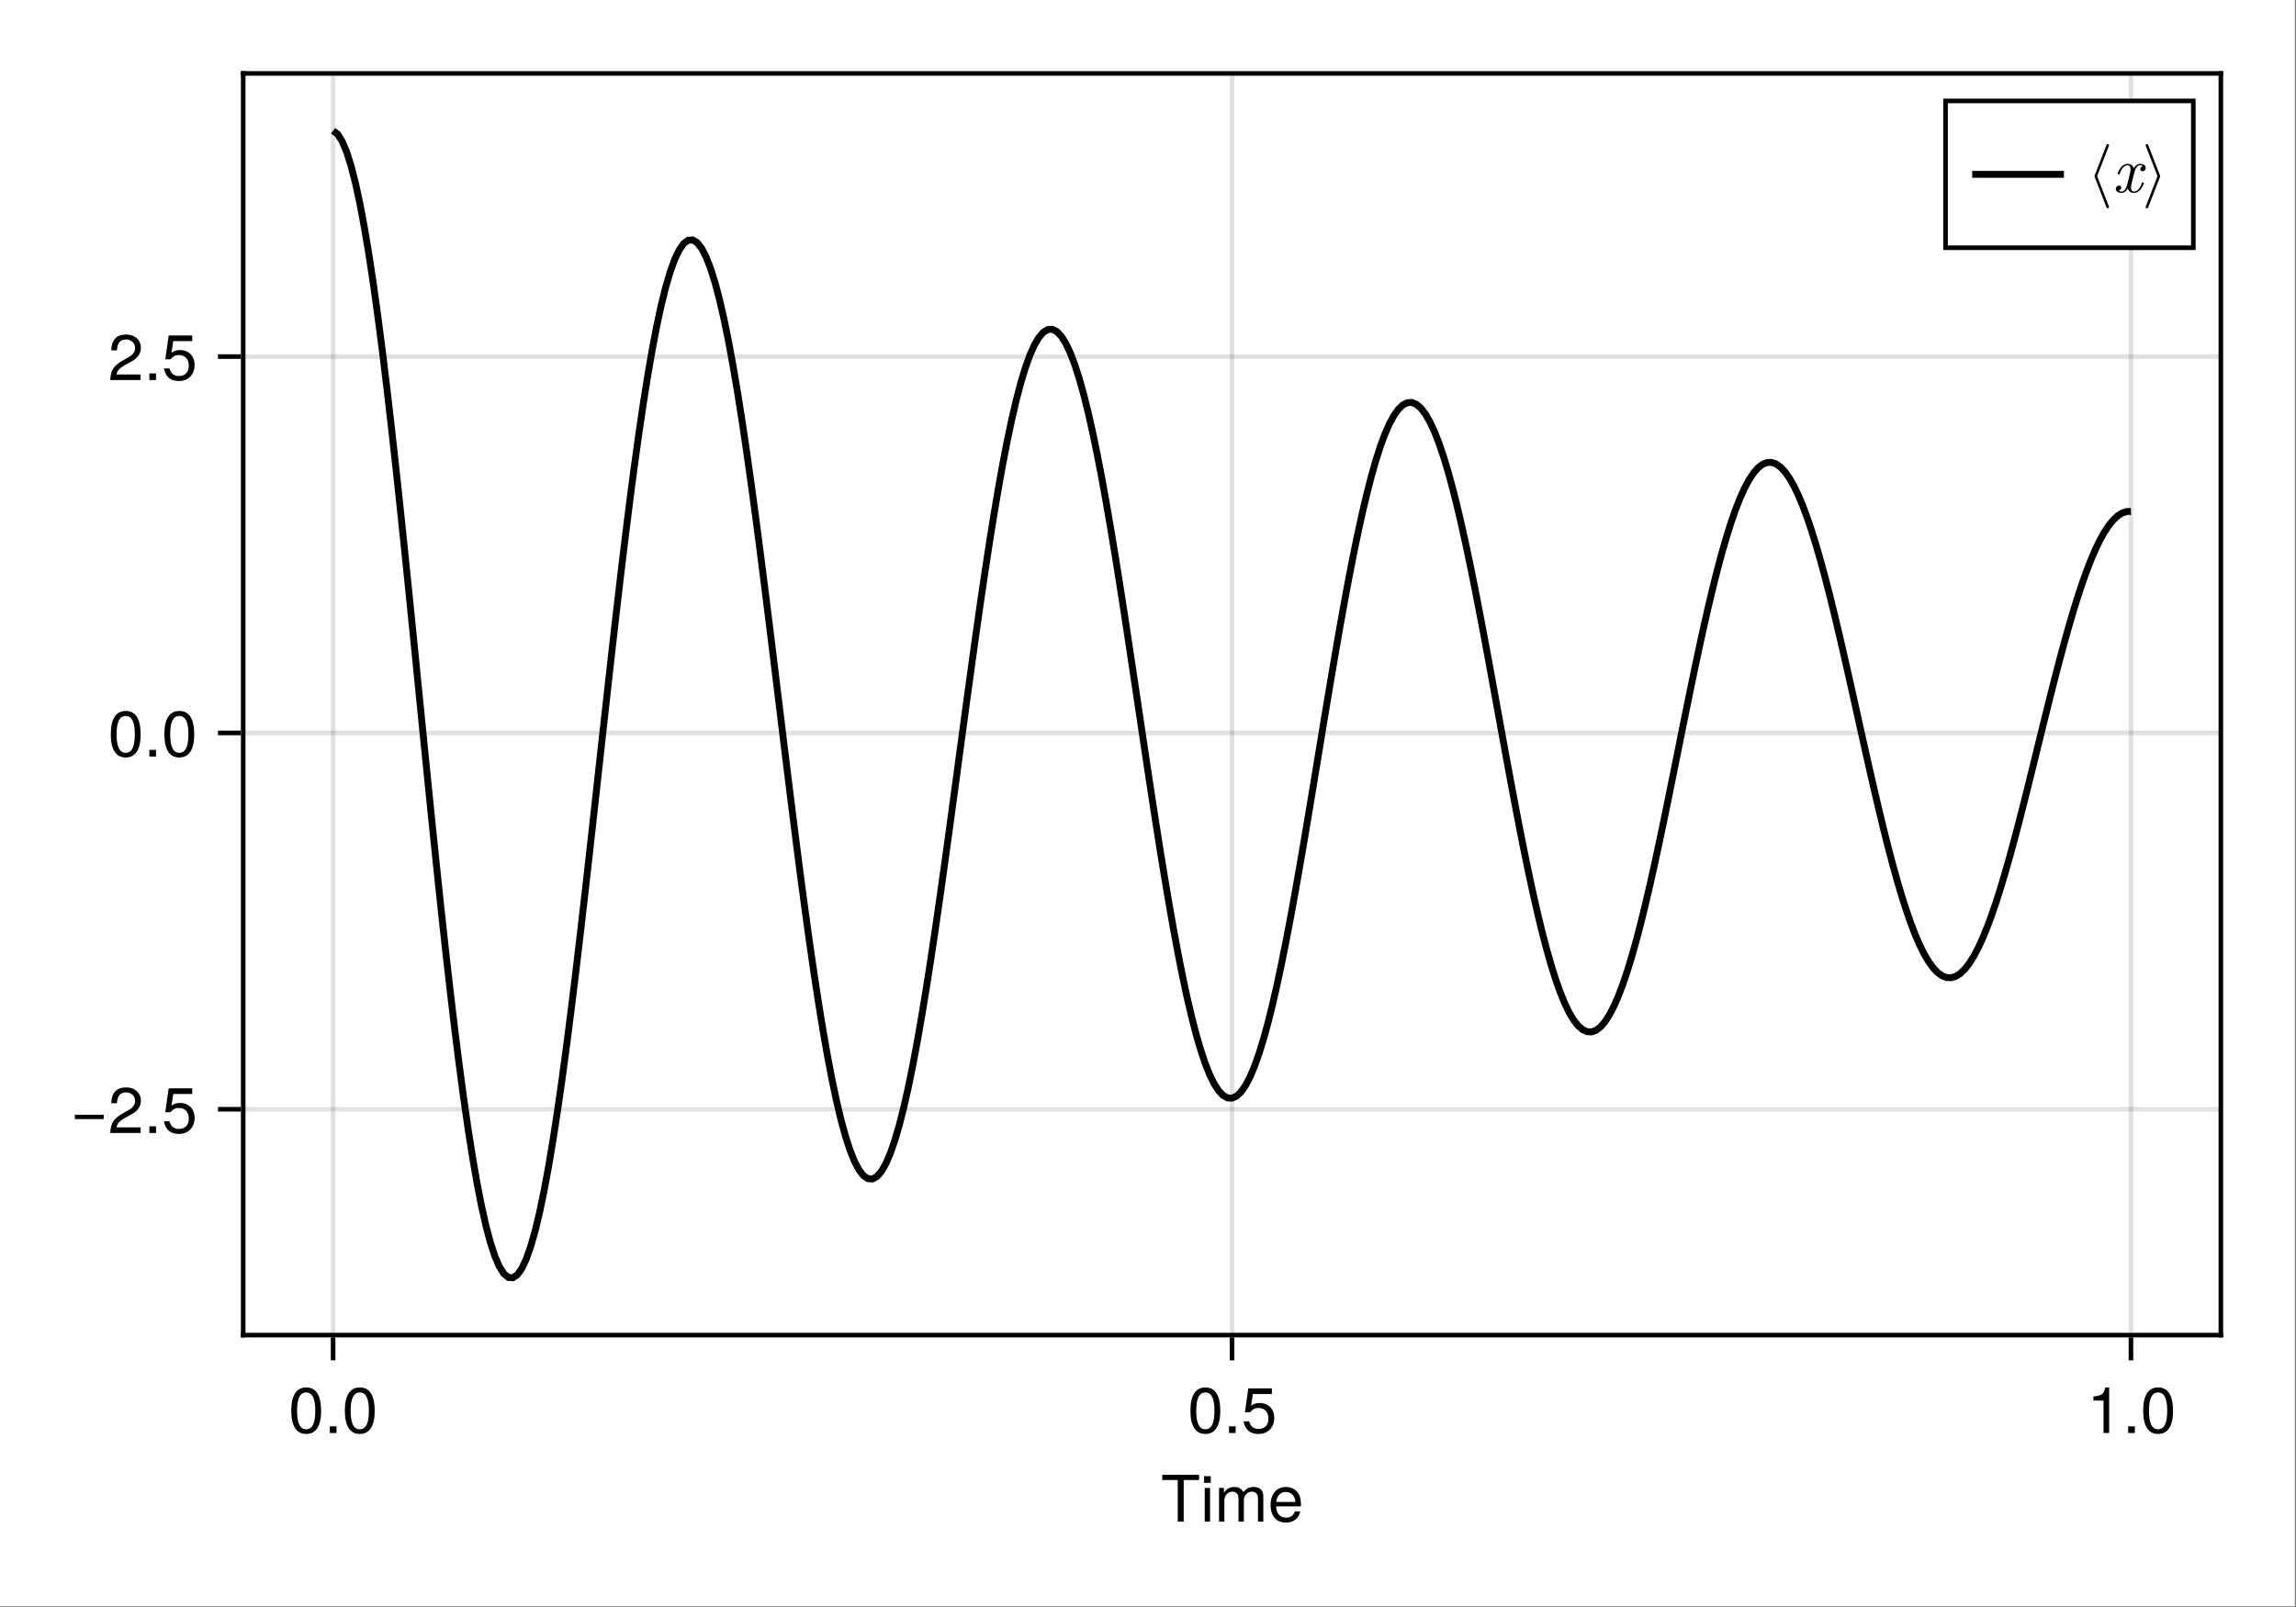 <?xml version="1.0" encoding="UTF-8"?>
<svg xmlns="http://www.w3.org/2000/svg" xmlns:xlink="http://www.w3.org/1999/xlink" width="667" height="467" viewBox="0 0 667 467">
<rect x="0" y="0" width="667" height="467" fill="#808080" stroke="none"/>
<defs>
<g>
<g id="glyph-0-0-fbdb2b01">
<path d="M 11.078 -12.078 C 11.078 -12.078 6.609 -12.078 6.609 -12.078 C 6.609 -12.078 6.609 0 6.609 0 C 6.609 0 4.875 0 4.875 0 C 4.875 0 4.875 -12.078 4.875 -12.078 C 4.875 -12.078 0.391 -12.078 0.391 -12.078 C 0.391 -12.078 0.391 -13.609 0.391 -13.609 C 0.391 -13.609 11.078 -13.609 11.078 -13.609 C 11.078 -13.609 11.078 -12.078 11.078 -12.078 Z M 11.078 -12.078 "/>
</g>
<g id="glyph-0-1-fbdb2b01">
<path d="M 2.859 0 C 2.859 0 1.312 0 1.312 0 C 1.312 0 1.312 -9.781 1.312 -9.781 C 1.312 -9.781 2.859 -9.781 2.859 -9.781 C 2.859 -9.781 2.859 0 2.859 0 Z M 3.062 -11.266 C 3.062 -11.266 1.125 -11.266 1.125 -11.266 C 1.125 -11.266 1.125 -13.203 1.125 -13.203 C 1.125 -13.203 3.062 -13.203 3.062 -13.203 C 3.062 -13.203 3.062 -11.266 3.062 -11.266 Z M 3.062 -11.266 "/>
</g>
<g id="glyph-0-2-fbdb2b01">
<path d="M 14.188 0 C 14.188 0 12.641 0 12.641 0 C 12.641 0 12.641 -6.734 12.641 -6.734 C 12.641 -7.969 11.984 -8.703 10.844 -8.703 C 9.578 -8.703 8.531 -7.562 8.531 -6.141 C 8.531 -6.141 8.531 0 8.531 0 C 8.531 0 6.984 0 6.984 0 C 6.984 0 6.984 -6.734 6.984 -6.734 C 6.984 -7.984 6.328 -8.703 5.172 -8.703 C 3.906 -8.703 2.875 -7.562 2.875 -6.141 C 2.875 -6.141 2.875 0 2.875 0 C 2.875 0 1.328 0 1.328 0 C 1.328 0 1.328 -9.781 1.328 -9.781 C 1.328 -9.781 2.75 -9.781 2.75 -9.781 C 2.75 -9.781 2.75 -8.406 2.75 -8.406 C 3.578 -9.578 4.438 -10.062 5.75 -10.062 C 7.016 -10.062 7.812 -9.609 8.391 -8.578 C 9.297 -9.672 10.078 -10.062 11.391 -10.062 C 13.219 -10.062 14.188 -9.094 14.188 -7.344 C 14.188 -7.344 14.188 0 14.188 0 Z M 14.188 0 "/>
</g>
<g id="glyph-0-3-fbdb2b01">
<path d="M 9.578 -4.438 C 9.578 -4.438 2.375 -4.438 2.375 -4.438 C 2.406 -2.203 3.625 -1.156 5.25 -1.156 C 6.5 -1.156 7.375 -1.688 7.812 -2.969 C 7.812 -2.969 9.375 -2.969 9.375 -2.969 C 8.984 -0.984 7.438 0.281 5.188 0.281 C 2.453 0.281 0.75 -1.625 0.75 -4.844 C 0.75 -8.047 2.5 -10.062 5.234 -10.062 C 7.062 -10.062 8.547 -9.094 9.188 -7.484 C 9.469 -6.766 9.578 -5.859 9.578 -4.438 Z M 7.922 -5.828 C 7.922 -7.359 6.734 -8.625 5.203 -8.625 C 3.641 -8.625 2.547 -7.453 2.406 -5.719 C 2.406 -5.719 7.891 -5.719 7.891 -5.719 C 7.922 -5.75 7.922 -5.828 7.922 -5.828 Z M 7.922 -5.828 "/>
</g>
<g id="glyph-0-4-fbdb2b01">
<path d="M 3.562 0 C 3.562 0 1.625 0 1.625 0 C 1.625 0 1.625 -1.938 1.625 -1.938 C 1.625 -1.938 3.562 -1.938 3.562 -1.938 C 3.562 -1.938 3.562 0 3.562 0 Z M 3.562 0 "/>
</g>
<g id="glyph-0-5-fbdb2b01">
<path d="M 9.469 -6.359 C 9.469 -2.016 7.938 0.281 5.141 0.281 C 2.297 0.281 0.797 -2.016 0.797 -6.484 C 0.797 -10.922 2.281 -13.234 5.141 -13.234 C 8.016 -13.234 9.469 -10.953 9.469 -6.359 Z M 7.781 -6.516 C 7.781 -10.062 6.906 -11.781 5.141 -11.781 C 3.359 -11.781 2.484 -10.078 2.484 -6.453 C 2.484 -2.844 3.359 -1.078 5.094 -1.078 C 6.922 -1.078 7.781 -2.766 7.781 -6.516 Z M 7.781 -6.516 "/>
</g>
<g id="glyph-0-6-fbdb2b01">
<path d="M 9.578 -4.391 C 9.578 -1.594 7.719 0.281 5.047 0.281 C 2.688 0.281 1.188 -0.766 0.656 -3.391 C 0.656 -3.391 2.297 -3.391 2.297 -3.391 C 2.688 -1.906 3.562 -1.172 5 -1.172 C 6.797 -1.172 7.891 -2.266 7.891 -4.156 C 7.891 -6.125 6.781 -7.266 5 -7.266 C 3.984 -7.266 3.344 -6.953 2.578 -6.031 C 2.578 -6.031 1.062 -6.031 1.062 -6.031 C 1.062 -6.031 2.047 -12.953 2.047 -12.953 C 2.047 -12.953 8.891 -12.953 8.891 -12.953 C 8.891 -12.953 8.891 -11.328 8.891 -11.328 C 8.891 -11.328 3.375 -11.328 3.375 -11.328 C 3.375 -11.328 2.859 -7.922 2.859 -7.922 C 3.625 -8.484 4.375 -8.719 5.297 -8.719 C 7.844 -8.719 9.578 -7 9.578 -4.391 Z M 9.578 -4.391 "/>
</g>
<g id="glyph-0-7-fbdb2b01">
<path d="M 6.484 0 C 6.484 0 4.844 0 4.844 0 C 4.844 0 4.844 -9.422 4.844 -9.422 C 4.844 -9.422 1.906 -9.422 1.906 -9.422 C 1.906 -9.422 1.906 -10.609 1.906 -10.609 C 4.438 -10.922 4.812 -11.203 5.391 -13.234 C 5.391 -13.234 6.484 -13.234 6.484 -13.234 C 6.484 -13.234 6.484 0 6.484 0 Z M 6.484 0 "/>
</g>
<g id="glyph-0-8-fbdb2b01">
<path d="M 9.547 -9.359 C 9.547 -7.734 8.594 -6.344 6.734 -5.359 C 6.734 -5.359 4.875 -4.344 4.875 -4.344 C 3.25 -3.391 2.656 -2.703 2.484 -1.625 C 2.484 -1.625 9.453 -1.625 9.453 -1.625 C 9.453 -1.625 9.453 0 9.453 0 C 9.453 0 0.641 0 0.641 0 C 0.781 -2.906 1.594 -4.156 4.344 -5.734 C 4.344 -5.734 6.062 -6.703 6.062 -6.703 C 7.25 -7.375 7.859 -8.266 7.859 -9.312 C 7.859 -10.734 6.734 -11.797 5.25 -11.797 C 3.625 -11.797 2.703 -10.859 2.578 -8.641 C 2.578 -8.641 0.938 -8.641 0.938 -8.641 C 1.031 -11.859 2.594 -13.234 5.297 -13.234 C 7.812 -13.234 9.547 -11.594 9.547 -9.359 Z M 9.547 -9.359 "/>
</g>
<g id="glyph-1-0-fbdb2b01">
<path d="M 9.469 -6.359 C 9.469 -2.016 7.938 0.281 5.141 0.281 C 2.297 0.281 0.797 -2.016 0.797 -6.484 C 0.797 -10.922 2.281 -13.234 5.141 -13.234 C 8.016 -13.234 9.469 -10.953 9.469 -6.359 Z M 7.781 -6.516 C 7.781 -10.062 6.906 -11.781 5.141 -11.781 C 3.359 -11.781 2.484 -10.078 2.484 -6.453 C 2.484 -2.844 3.359 -1.078 5.094 -1.078 C 6.922 -1.078 7.781 -2.766 7.781 -6.516 Z M 7.781 -6.516 "/>
</g>
<g id="glyph-2-0-fbdb2b01">
<path d="M 9.469 -6.359 C 9.469 -2.016 7.938 0.281 5.141 0.281 C 2.297 0.281 0.797 -2.016 0.797 -6.484 C 0.797 -10.922 2.281 -13.234 5.141 -13.234 C 8.016 -13.234 9.469 -10.953 9.469 -6.359 Z M 7.781 -6.516 C 7.781 -10.062 6.906 -11.781 5.141 -11.781 C 3.359 -11.781 2.484 -10.078 2.484 -6.453 C 2.484 -2.844 3.359 -1.078 5.094 -1.078 C 6.922 -1.078 7.781 -2.766 7.781 -6.516 Z M 7.781 -6.516 "/>
</g>
<g id="glyph-3-0-fbdb2b01">
<path d="M 9.641 -4.031 C 9.641 -4.031 1.266 -4.031 1.266 -4.031 C 1.266 -4.031 1.266 -5.297 1.266 -5.297 C 1.266 -5.297 9.641 -5.297 9.641 -5.297 C 9.641 -5.297 9.641 -4.031 9.641 -4.031 Z M 9.641 -4.031 "/>
</g>
<g id="glyph-3-1-fbdb2b01">
<path d="M 3.562 0 C 3.562 0 1.625 0 1.625 0 C 1.625 0 1.625 -1.938 1.625 -1.938 C 1.625 -1.938 3.562 -1.938 3.562 -1.938 C 3.562 -1.938 3.562 0 3.562 0 Z M 3.562 0 "/>
</g>
<g id="glyph-4-0-fbdb2b01">
<path d="M 9.469 -6.359 C 9.469 -2.016 7.938 0.281 5.141 0.281 C 2.297 0.281 0.797 -2.016 0.797 -6.484 C 0.797 -10.922 2.281 -13.234 5.141 -13.234 C 8.016 -13.234 9.469 -10.953 9.469 -6.359 Z M 7.781 -6.516 C 7.781 -10.062 6.906 -11.781 5.141 -11.781 C 3.359 -11.781 2.484 -10.078 2.484 -6.453 C 2.484 -2.844 3.359 -1.078 5.094 -1.078 C 6.922 -1.078 7.781 -2.766 7.781 -6.516 Z M 7.781 -6.516 "/>
</g>
<g id="glyph-5-0-fbdb2b01">
<path d="M 3.562 0 C 3.562 0 1.625 0 1.625 0 C 1.625 0 1.625 -1.938 1.625 -1.938 C 1.625 -1.938 3.562 -1.938 3.562 -1.938 C 3.562 -1.938 3.562 0 3.562 0 Z M 3.562 0 "/>
</g>
<g id="glyph-6-0-fbdb2b01">
<path d="M 6.281 4.297 C 6.281 4.234 6.281 4.203 6.25 4.156 L 2.812 -4.672 L 6.25 -13.5 C 6.281 -13.531 6.281 -13.578 6.281 -13.625 C 6.281 -13.844 6.109 -14 5.906 -14 C 5.75 -14 5.609 -13.906 5.547 -13.766 L 2.078 -4.797 C 2.047 -4.766 2.047 -4.719 2.047 -4.672 C 2.047 -4.609 2.047 -4.578 2.078 -4.531 L 5.547 4.422 C 5.609 4.578 5.75 4.672 5.906 4.672 C 6.109 4.672 6.281 4.5 6.281 4.297 Z M 6.281 4.297 "/>
</g>
<g id="glyph-6-1-fbdb2b01">
<path d="M 5.188 -4.797 L 1.719 -13.766 C 1.656 -13.906 1.516 -14 1.359 -14 C 1.156 -14 0.984 -13.844 0.984 -13.625 C 0.984 -13.578 0.984 -13.531 1.016 -13.5 L 4.438 -4.672 L 1.016 4.156 C 0.984 4.203 0.984 4.234 0.984 4.297 C 0.984 4.5 1.156 4.672 1.359 4.672 C 1.516 4.672 1.656 4.578 1.719 4.422 L 5.188 -4.531 C 5.203 -4.578 5.203 -4.609 5.203 -4.672 C 5.203 -4.719 5.203 -4.766 5.188 -4.797 Z M 5.188 -4.797 "/>
</g>
<g id="glyph-7-0-fbdb2b01">
<path d="M 9.109 -2.672 C 9.109 -2.859 8.969 -2.859 8.828 -2.859 C 8.609 -2.859 8.594 -2.844 8.5 -2.547 C 7.984 -0.938 7.062 -0.203 6.281 -0.203 C 5.906 -0.203 5.391 -0.422 5.391 -1.406 C 5.391 -1.844 5.609 -2.656 5.75 -3.281 L 6.391 -5.844 C 6.641 -6.812 7.156 -7.844 8.031 -7.844 C 8.078 -7.844 8.547 -7.844 8.844 -7.578 C 8.109 -7.391 8.109 -6.688 8.109 -6.688 C 8.109 -6.438 8.266 -6.094 8.75 -6.094 C 9.094 -6.094 9.672 -6.344 9.672 -7.078 C 9.672 -8.031 8.594 -8.25 8.047 -8.25 C 7.016 -8.25 6.406 -7.344 6.219 -6.984 C 5.812 -8.109 4.891 -8.25 4.422 -8.25 C 2.562 -8.25 1.547 -5.812 1.547 -5.375 C 1.547 -5.188 1.734 -5.188 1.828 -5.188 C 2.078 -5.188 2.078 -5.203 2.172 -5.516 C 2.672 -7.109 3.641 -7.844 4.391 -7.844 C 4.922 -7.844 5.281 -7.406 5.281 -6.672 C 5.281 -6.219 5.062 -5.297 4.891 -4.609 L 4.469 -2.906 C 4.156 -1.703 3.766 -0.203 2.656 -0.203 C 2.594 -0.203 2.141 -0.203 1.828 -0.469 C 2.391 -0.609 2.562 -1.078 2.562 -1.359 C 2.562 -1.844 2.172 -1.953 1.922 -1.953 C 1.453 -1.953 0.984 -1.562 0.984 -0.953 C 0.984 -0.219 1.781 0.203 2.625 0.203 C 3.531 0.203 4.141 -0.5 4.469 -1.062 C 4.844 0 5.75 0.203 6.234 0.203 C 8.156 0.203 9.109 -2.297 9.109 -2.672 Z M 9.109 -2.672 "/>
</g>
</g>
</defs>
<path fill-rule="nonzero" fill="rgb(100%, 100%, 100%)" fill-opacity="1" d="M 0 0 L 666.668 0 L 666.668 466.668 L 0 466.668 Z M 0 0 "/>
<path fill-rule="nonzero" fill="rgb(100%, 100%, 100%)" fill-opacity="1" d="M 70.668 388 L 645.336 388 L 645.336 21.332 L 70.668 21.332 Z M 70.668 388 "/>
<path fill="none" stroke-width="1" stroke-linecap="butt" stroke-linejoin="miter" stroke="rgb(0%, 0%, 0%)" stroke-opacity="0.12" stroke-miterlimit="1.155" d="M 72.592 291 L 72.592 15.999 " transform="matrix(1.333, 0, 0, 1.333, 0, 0)"/>
<path fill="none" stroke-width="1" stroke-linecap="butt" stroke-linejoin="miter" stroke="rgb(0%, 0%, 0%)" stroke-opacity="0.12" stroke-miterlimit="1.155" d="M 268.5 291 L 268.5 15.999 " transform="matrix(1.333, 0, 0, 1.333, 0, 0)"/>
<path fill="none" stroke-width="1" stroke-linecap="butt" stroke-linejoin="miter" stroke="rgb(0%, 0%, 0%)" stroke-opacity="0.12" stroke-miterlimit="1.155" d="M 464.408 291 L 464.408 15.999 " transform="matrix(1.333, 0, 0, 1.333, 0, 0)"/>
<path fill="none" stroke-width="1" stroke-linecap="butt" stroke-linejoin="miter" stroke="rgb(0%, 0%, 0%)" stroke-opacity="0.12" stroke-miterlimit="1.155" d="M 53.001 241.775 L 483.999 241.775 " transform="matrix(1.333, 0, 0, 1.333, 0, 0)"/>
<path fill="none" stroke-width="1" stroke-linecap="butt" stroke-linejoin="miter" stroke="rgb(0%, 0%, 0%)" stroke-opacity="0.12" stroke-miterlimit="1.155" d="M 53.001 159.747 L 483.999 159.747 " transform="matrix(1.333, 0, 0, 1.333, 0, 0)"/>
<path fill="none" stroke-width="1" stroke-linecap="butt" stroke-linejoin="miter" stroke="rgb(0%, 0%, 0%)" stroke-opacity="0.12" stroke-miterlimit="1.155" d="M 53.001 77.719 L 483.999 77.719 " transform="matrix(1.333, 0, 0, 1.333, 0, 0)"/>
<g fill="rgb(0%, 0%, 0%)" fill-opacity="1">
<use xlink:href="#glyph-0-0-fbdb2b01" x="337.261" y="442.091"/>
</g>
<g fill="rgb(0%, 0%, 0%)" fill-opacity="1">
<use xlink:href="#glyph-0-1-fbdb2b01" x="348.667" y="442.091"/>
</g>
<g fill="rgb(0%, 0%, 0%)" fill-opacity="1">
<use xlink:href="#glyph-0-2-fbdb2b01" x="352.811" y="442.091"/>
</g>
<g fill="rgb(0%, 0%, 0%)" fill-opacity="1">
<use xlink:href="#glyph-0-3-fbdb2b01" x="368.36" y="442.091"/>
</g>
<g fill="rgb(0%, 0%, 0%)" fill-opacity="1">
<use xlink:href="#glyph-1-0-fbdb2b01" x="83.815" y="416.344"/>
</g>
<g fill="rgb(0%, 0%, 0%)" fill-opacity="1">
<use xlink:href="#glyph-0-4-fbdb2b01" x="94.193" y="416.344"/>
</g>
<g fill="rgb(0%, 0%, 0%)" fill-opacity="1">
<use xlink:href="#glyph-2-0-fbdb2b01" x="99.383" y="416.344"/>
</g>
<g fill="rgb(0%, 0%, 0%)" fill-opacity="1">
<use xlink:href="#glyph-0-5-fbdb2b01" x="345.027" y="416.344"/>
</g>
<g fill="rgb(0%, 0%, 0%)" fill-opacity="1">
<use xlink:href="#glyph-0-4-fbdb2b01" x="355.405" y="416.344"/>
</g>
<g fill="rgb(0%, 0%, 0%)" fill-opacity="1">
<use xlink:href="#glyph-0-6-fbdb2b01" x="360.595" y="416.344"/>
</g>
<g fill="rgb(0%, 0%, 0%)" fill-opacity="1">
<use xlink:href="#glyph-0-7-fbdb2b01" x="606.239" y="416.344"/>
</g>
<g fill="rgb(0%, 0%, 0%)" fill-opacity="1">
<use xlink:href="#glyph-0-4-fbdb2b01" x="616.617" y="416.344"/>
</g>
<g fill="rgb(0%, 0%, 0%)" fill-opacity="1">
<use xlink:href="#glyph-0-5-fbdb2b01" x="621.807" y="416.344"/>
</g>
<g fill="rgb(0%, 0%, 0%)" fill-opacity="1">
<use xlink:href="#glyph-3-0-fbdb2b01" x="20.485" y="329.172"/>
</g>
<g fill="rgb(0%, 0%, 0%)" fill-opacity="1">
<use xlink:href="#glyph-0-8-fbdb2b01" x="31.387" y="329.172"/>
</g>
<g fill="rgb(0%, 0%, 0%)" fill-opacity="1">
<use xlink:href="#glyph-3-1-fbdb2b01" x="41.765" y="329.172"/>
</g>
<g fill="rgb(0%, 0%, 0%)" fill-opacity="1">
<use xlink:href="#glyph-0-6-fbdb2b01" x="46.955" y="329.172"/>
</g>
<g fill="rgb(0%, 0%, 0%)" fill-opacity="1">
<use xlink:href="#glyph-4-0-fbdb2b01" x="31.387" y="219.8"/>
</g>
<g fill="rgb(0%, 0%, 0%)" fill-opacity="1">
<use xlink:href="#glyph-5-0-fbdb2b01" x="41.765" y="219.8"/>
</g>
<g fill="rgb(0%, 0%, 0%)" fill-opacity="1">
<use xlink:href="#glyph-4-0-fbdb2b01" x="46.955" y="219.8"/>
</g>
<g fill="rgb(0%, 0%, 0%)" fill-opacity="1">
<use xlink:href="#glyph-0-8-fbdb2b01" x="31.387" y="110.427"/>
</g>
<g fill="rgb(0%, 0%, 0%)" fill-opacity="1">
<use xlink:href="#glyph-3-1-fbdb2b01" x="41.765" y="110.427"/>
</g>
<g fill="rgb(0%, 0%, 0%)" fill-opacity="1">
<use xlink:href="#glyph-0-6-fbdb2b01" x="46.955" y="110.427"/>
</g>
<path fill="none" stroke-width="1.5" stroke-linecap="butt" stroke-linejoin="miter" stroke="rgb(0%, 0%, 0%)" stroke-opacity="1" stroke-miterlimit="2" d="M 72.592 28.5 L 73.57 29.232 L 74.549 30.762 L 75.53 33.079 L 76.509 36.167 L 77.487 39.999 L 78.469 44.549 L 79.447 49.784 L 80.429 55.67 L 81.407 62.168 L 82.386 69.234 L 83.367 76.822 L 84.346 84.882 L 85.324 93.363 L 86.306 102.208 L 87.284 111.363 L 88.263 120.771 L 89.244 130.371 L 90.223 140.104 L 91.201 149.909 L 92.183 159.727 L 93.161 169.494 L 94.14 179.153 L 95.121 188.646 L 96.1 197.912 L 97.078 206.897 L 98.06 215.549 L 99.038 223.813 L 100.02 231.645 L 100.998 238.992 L 101.977 245.815 L 102.958 252.076 L 103.937 257.736 L 104.915 262.767 L 105.896 267.135 L 106.875 270.823 L 107.854 273.812 L 108.835 276.079 L 109.813 277.62 L 110.792 278.426 L 111.773 278.499 L 112.752 277.843 L 113.73 276.46 L 114.712 274.365 L 115.69 271.576 L 116.672 268.11 L 117.65 263.997 L 118.629 259.263 L 119.61 253.939 L 120.589 248.06 L 121.567 241.67 L 122.549 234.806 L 123.527 227.517 L 124.506 219.844 L 125.487 211.843 L 126.466 203.561 L 127.444 195.047 L 128.426 186.363 L 129.404 177.557 L 130.383 168.686 L 131.364 159.803 L 132.343 150.964 L 133.321 142.222 L 134.303 133.632 L 135.281 125.247 L 136.263 117.114 L 137.241 109.286 L 138.22 101.807 L 139.201 94.72 L 140.18 88.069 L 141.158 81.894 L 142.14 76.228 L 143.118 71.101 L 144.097 66.548 L 145.078 62.593 L 146.057 59.253 L 147.035 56.546 L 148.017 54.492 L 148.995 53.095 L 149.974 52.362 L 150.955 52.292 L 151.934 52.887 L 152.915 54.135 L 153.894 56.027 L 154.872 58.55 L 155.854 61.679 L 156.832 65.399 L 157.811 69.683 L 158.792 74.496 L 159.771 79.813 L 160.749 85.594 L 161.73 91.802 L 162.709 98.399 L 163.688 105.34 L 164.669 112.579 L 165.647 120.073 L 166.626 127.775 L 167.607 135.636 L 168.586 143.602 L 169.564 151.629 L 170.546 159.668 L 171.524 167.666 L 172.506 175.573 L 173.484 183.346 L 174.463 190.937 L 175.444 198.296 L 176.423 205.38 L 177.401 212.147 L 178.383 218.561 L 179.361 224.578 L 180.34 230.168 L 181.321 235.298 L 182.3 239.938 L 183.278 244.061 L 184.26 247.641 L 185.238 250.667 L 186.217 253.113 L 187.198 254.977 L 188.177 256.242 L 189.158 256.91 L 190.137 256.972 L 191.115 256.438 L 192.097 255.311 L 193.075 253.6 L 194.054 251.32 L 195.035 248.49 L 196.014 245.124 L 196.992 241.251 L 197.974 236.897 L 198.952 232.09 L 199.931 226.86 L 200.912 221.244 L 201.891 215.276 L 202.869 208.998 L 203.851 202.447 L 204.829 195.668 L 205.808 188.701 L 206.789 181.588 L 207.768 174.381 L 208.749 167.115 L 209.728 159.844 L 210.706 152.607 L 211.688 145.45 L 212.666 138.416 L 213.645 131.549 L 214.626 124.89 L 215.604 118.477 L 216.583 112.351 L 217.564 106.547 L 218.543 101.098 L 219.521 96.038 L 220.503 91.395 L 221.481 87.196 L 222.46 83.464 L 223.441 80.221 L 224.42 77.484 L 225.401 75.267 L 226.38 73.582 L 227.358 72.434 L 228.34 71.83 L 229.318 71.769 L 230.297 72.252 L 231.278 73.271 L 232.257 74.815 L 233.235 76.878 L 234.217 79.438 L 235.195 82.479 L 236.174 85.983 L 237.155 89.924 L 238.134 94.271 L 239.112 99.003 L 240.094 104.083 L 241.072 109.482 L 242.051 115.163 L 243.032 121.09 L 244.011 127.225 L 244.992 133.529 L 245.971 139.963 L 246.949 146.487 L 247.931 153.059 L 248.909 159.639 L 249.888 166.189 L 250.869 172.664 L 251.848 179.03 L 252.826 185.244 L 253.808 191.271 L 254.786 197.074 L 255.765 202.617 L 256.746 207.87 L 257.725 212.801 L 258.703 217.38 L 259.685 221.581 L 260.663 225.381 L 261.645 228.759 L 262.623 231.694 L 263.602 234.173 L 264.583 236.18 L 265.562 237.709 L 266.54 238.746 L 267.521 239.294 L 268.5 239.35 L 269.479 238.916 L 270.46 237.996 L 271.438 236.599 L 272.417 234.735 L 273.398 232.418 L 274.377 229.667 L 275.355 226.497 L 276.337 222.935 L 277.315 219 L 278.297 214.72 L 279.275 210.123 L 280.254 205.239 L 281.235 200.101 L 282.214 194.739 L 283.192 189.188 L 284.174 183.483 L 285.152 177.662 L 286.131 171.759 L 287.112 165.812 L 288.091 159.858 L 289.069 153.932 L 290.051 148.072 L 291.029 142.312 L 292.008 136.688 L 292.989 131.235 L 293.968 125.982 L 294.946 120.967 L 295.928 116.212 L 296.906 111.753 L 297.888 107.607 L 298.866 103.805 L 299.845 100.365 L 300.826 97.31 L 301.805 94.652 L 302.783 92.408 L 303.765 90.592 L 304.743 89.209 L 305.722 88.269 L 306.703 87.771 L 307.682 87.721 L 308.66 88.113 L 309.642 88.945 L 310.62 90.208 L 311.599 91.896 L 312.58 93.99 L 313.559 96.478 L 314.54 99.343 L 315.519 102.568 L 316.497 106.128 L 317.479 109.998 L 318.457 114.158 L 319.436 118.576 L 320.417 123.226 L 321.396 128.077 L 322.374 133.099 L 323.355 138.261 L 324.334 143.525 L 325.312 148.866 L 326.294 154.248 L 327.272 159.636 L 328.251 164.997 L 329.232 170.3 L 330.211 175.512 L 331.189 180.601 L 332.171 185.534 L 333.149 190.286 L 334.131 194.827 L 335.109 199.128 L 336.088 203.165 L 337.069 206.915 L 338.048 210.354 L 339.026 213.469 L 340.008 216.234 L 340.986 218.64 L 341.965 220.67 L 342.946 222.313 L 343.925 223.564 L 344.903 224.417 L 345.885 224.868 L 346.863 224.915 L 347.842 224.561 L 348.823 223.808 L 349.802 222.665 L 350.783 221.142 L 351.762 219.246 L 352.74 216.996 L 353.722 214.403 L 354.7 211.488 L 355.679 208.266 L 356.66 204.765 L 357.639 201.003 L 358.617 197.004 L 359.599 192.797 L 360.577 188.408 L 361.556 183.864 L 362.537 179.197 L 363.516 174.431 L 364.494 169.6 L 365.476 164.73 L 366.454 159.855 L 367.433 155.004 L 368.414 150.205 L 369.393 145.491 L 370.374 140.889 L 371.353 136.424 L 372.331 132.123 L 373.312 128.016 L 374.291 124.122 L 375.27 120.469 L 376.251 117.076 L 377.229 113.959 L 378.208 111.144 L 379.189 108.642 L 380.168 106.462 L 381.146 104.625 L 382.128 103.137 L 383.106 102.003 L 384.085 101.232 L 385.066 100.825 L 386.045 100.781 L 387.026 101.101 L 388.005 101.78 L 388.983 102.814 L 389.965 104.194 L 390.943 105.908 L 391.922 107.944 L 392.903 110.288 L 393.882 112.928 L 394.86 115.84 L 395.842 119.01 L 396.82 122.414 L 397.799 126.029 L 398.78 129.835 L 399.759 133.808 L 400.737 137.918 L 401.719 142.143 L 402.697 146.455 L 403.676 150.826 L 404.657 155.232 L 405.636 159.645 L 406.617 164.033 L 407.596 168.375 L 408.574 172.641 L 409.556 176.807 L 410.534 180.85 L 411.513 184.74 L 412.494 188.455 L 413.473 191.979 L 414.451 195.284 L 415.433 198.354 L 416.411 201.173 L 417.39 203.722 L 418.371 205.989 L 419.35 207.958 L 420.328 209.622 L 421.31 210.97 L 422.288 211.995 L 423.27 212.695 L 424.248 213.064 L 425.227 213.103 L 426.208 212.812 L 427.187 212.2 L 428.165 211.266 L 429.146 210.018 L 430.125 208.468 L 431.104 206.625 L 432.085 204.504 L 433.063 202.116 L 434.042 199.479 L 435.023 196.614 L 436.002 193.532 L 436.98 190.26 L 437.962 186.817 L 438.94 183.223 L 439.922 179.505 L 440.9 175.682 L 441.879 171.779 L 442.86 167.824 L 443.839 163.837 L 444.817 159.847 L 445.799 155.874 L 446.777 151.945 L 447.756 148.084 L 448.737 144.313 L 449.716 140.657 L 450.694 137.139 L 451.676 133.772 L 452.654 130.588 L 453.633 127.594 L 454.614 124.816 L 455.593 122.265 L 456.571 119.959 L 457.553 117.908 L 458.531 116.127 L 459.513 114.621 L 460.491 113.402 L 461.47 112.474 L 462.451 111.841 L 463.43 111.504 L 464.408 111.469 " transform="matrix(1.333, 0, 0, 1.333, 0, 0)"/>
<path fill-rule="nonzero" fill="rgb(100%, 100%, 100%)" fill-opacity="1" stroke-width="1" stroke-linecap="butt" stroke-linejoin="miter" stroke="rgb(0%, 0%, 0%)" stroke-opacity="1" stroke-miterlimit="2" d="M 423.999 54 L 477.999 54 L 477.999 21.999 L 423.999 21.999 Z M 423.999 54 " transform="matrix(1.333, 0, 0, 1.333, 0, 0)"/>
<path fill="none" stroke-width="1" stroke-linecap="butt" stroke-linejoin="miter" stroke="rgb(0%, 0%, 0%)" stroke-opacity="1" stroke-miterlimit="1.155" d="M 72.592 291.501 L 72.592 296.499 " transform="matrix(1.333, 0, 0, 1.333, 0, 0)"/>
<path fill="none" stroke-width="1" stroke-linecap="butt" stroke-linejoin="miter" stroke="rgb(0%, 0%, 0%)" stroke-opacity="1" stroke-miterlimit="1.155" d="M 268.5 291.501 L 268.5 296.499 " transform="matrix(1.333, 0, 0, 1.333, 0, 0)"/>
<path fill="none" stroke-width="1" stroke-linecap="butt" stroke-linejoin="miter" stroke="rgb(0%, 0%, 0%)" stroke-opacity="1" stroke-miterlimit="1.155" d="M 464.408 291.501 L 464.408 296.499 " transform="matrix(1.333, 0, 0, 1.333, 0, 0)"/>
<path fill="none" stroke-width="1" stroke-linecap="butt" stroke-linejoin="miter" stroke="rgb(0%, 0%, 0%)" stroke-opacity="1" stroke-miterlimit="1.155" d="M 52.5 241.775 L 47.499 241.775 " transform="matrix(1.333, 0, 0, 1.333, 0, 0)"/>
<path fill="none" stroke-width="1" stroke-linecap="butt" stroke-linejoin="miter" stroke="rgb(0%, 0%, 0%)" stroke-opacity="1" stroke-miterlimit="1.155" d="M 52.5 159.747 L 47.499 159.747 " transform="matrix(1.333, 0, 0, 1.333, 0, 0)"/>
<path fill="none" stroke-width="1" stroke-linecap="butt" stroke-linejoin="miter" stroke="rgb(0%, 0%, 0%)" stroke-opacity="1" stroke-miterlimit="1.155" d="M 52.5 77.719 L 47.499 77.719 " transform="matrix(1.333, 0, 0, 1.333, 0, 0)"/>
<path fill="none" stroke-width="1.5" stroke-linecap="butt" stroke-linejoin="miter" stroke="rgb(0%, 0%, 0%)" stroke-opacity="1" stroke-miterlimit="2" d="M 429.806 38.001 L 449.807 38.001 " transform="matrix(1.333, 0, 0, 1.333, 0, 0)"/>
<g fill="rgb(0%, 0%, 0%)" fill-opacity="1">
<use xlink:href="#glyph-6-0-fbdb2b01" x="606.408" y="55.856"/>
</g>
<g fill="rgb(0%, 0%, 0%)" fill-opacity="1">
<use xlink:href="#glyph-7-0-fbdb2b01" x="613.669" y="55.856"/>
</g>
<g fill="rgb(0%, 0%, 0%)" fill-opacity="1">
<use xlink:href="#glyph-6-1-fbdb2b01" x="622.331" y="55.856"/>
</g>
<path fill="none" stroke-width="1" stroke-linecap="butt" stroke-linejoin="miter" stroke="rgb(0%, 0%, 0%)" stroke-opacity="1" stroke-miterlimit="1.155" d="M 52.5 291 L 484.5 291 " transform="matrix(1.333, 0, 0, 1.333, 0, 0)"/>
<path fill="none" stroke-width="1" stroke-linecap="butt" stroke-linejoin="miter" stroke="rgb(0%, 0%, 0%)" stroke-opacity="1" stroke-miterlimit="1.155" d="M 53.001 291.501 L 53.001 15.501 " transform="matrix(1.333, 0, 0, 1.333, 0, 0)"/>
<path fill="none" stroke-width="1" stroke-linecap="butt" stroke-linejoin="miter" stroke="rgb(0%, 0%, 0%)" stroke-opacity="1" stroke-miterlimit="1.155" d="M 52.5 15.999 L 484.5 15.999 " transform="matrix(1.333, 0, 0, 1.333, 0, 0)"/>
<path fill="none" stroke-width="1" stroke-linecap="butt" stroke-linejoin="miter" stroke="rgb(0%, 0%, 0%)" stroke-opacity="1" stroke-miterlimit="1.155" d="M 483.999 291.501 L 483.999 15.501 " transform="matrix(1.333, 0, 0, 1.333, 0, 0)"/>
</svg>
